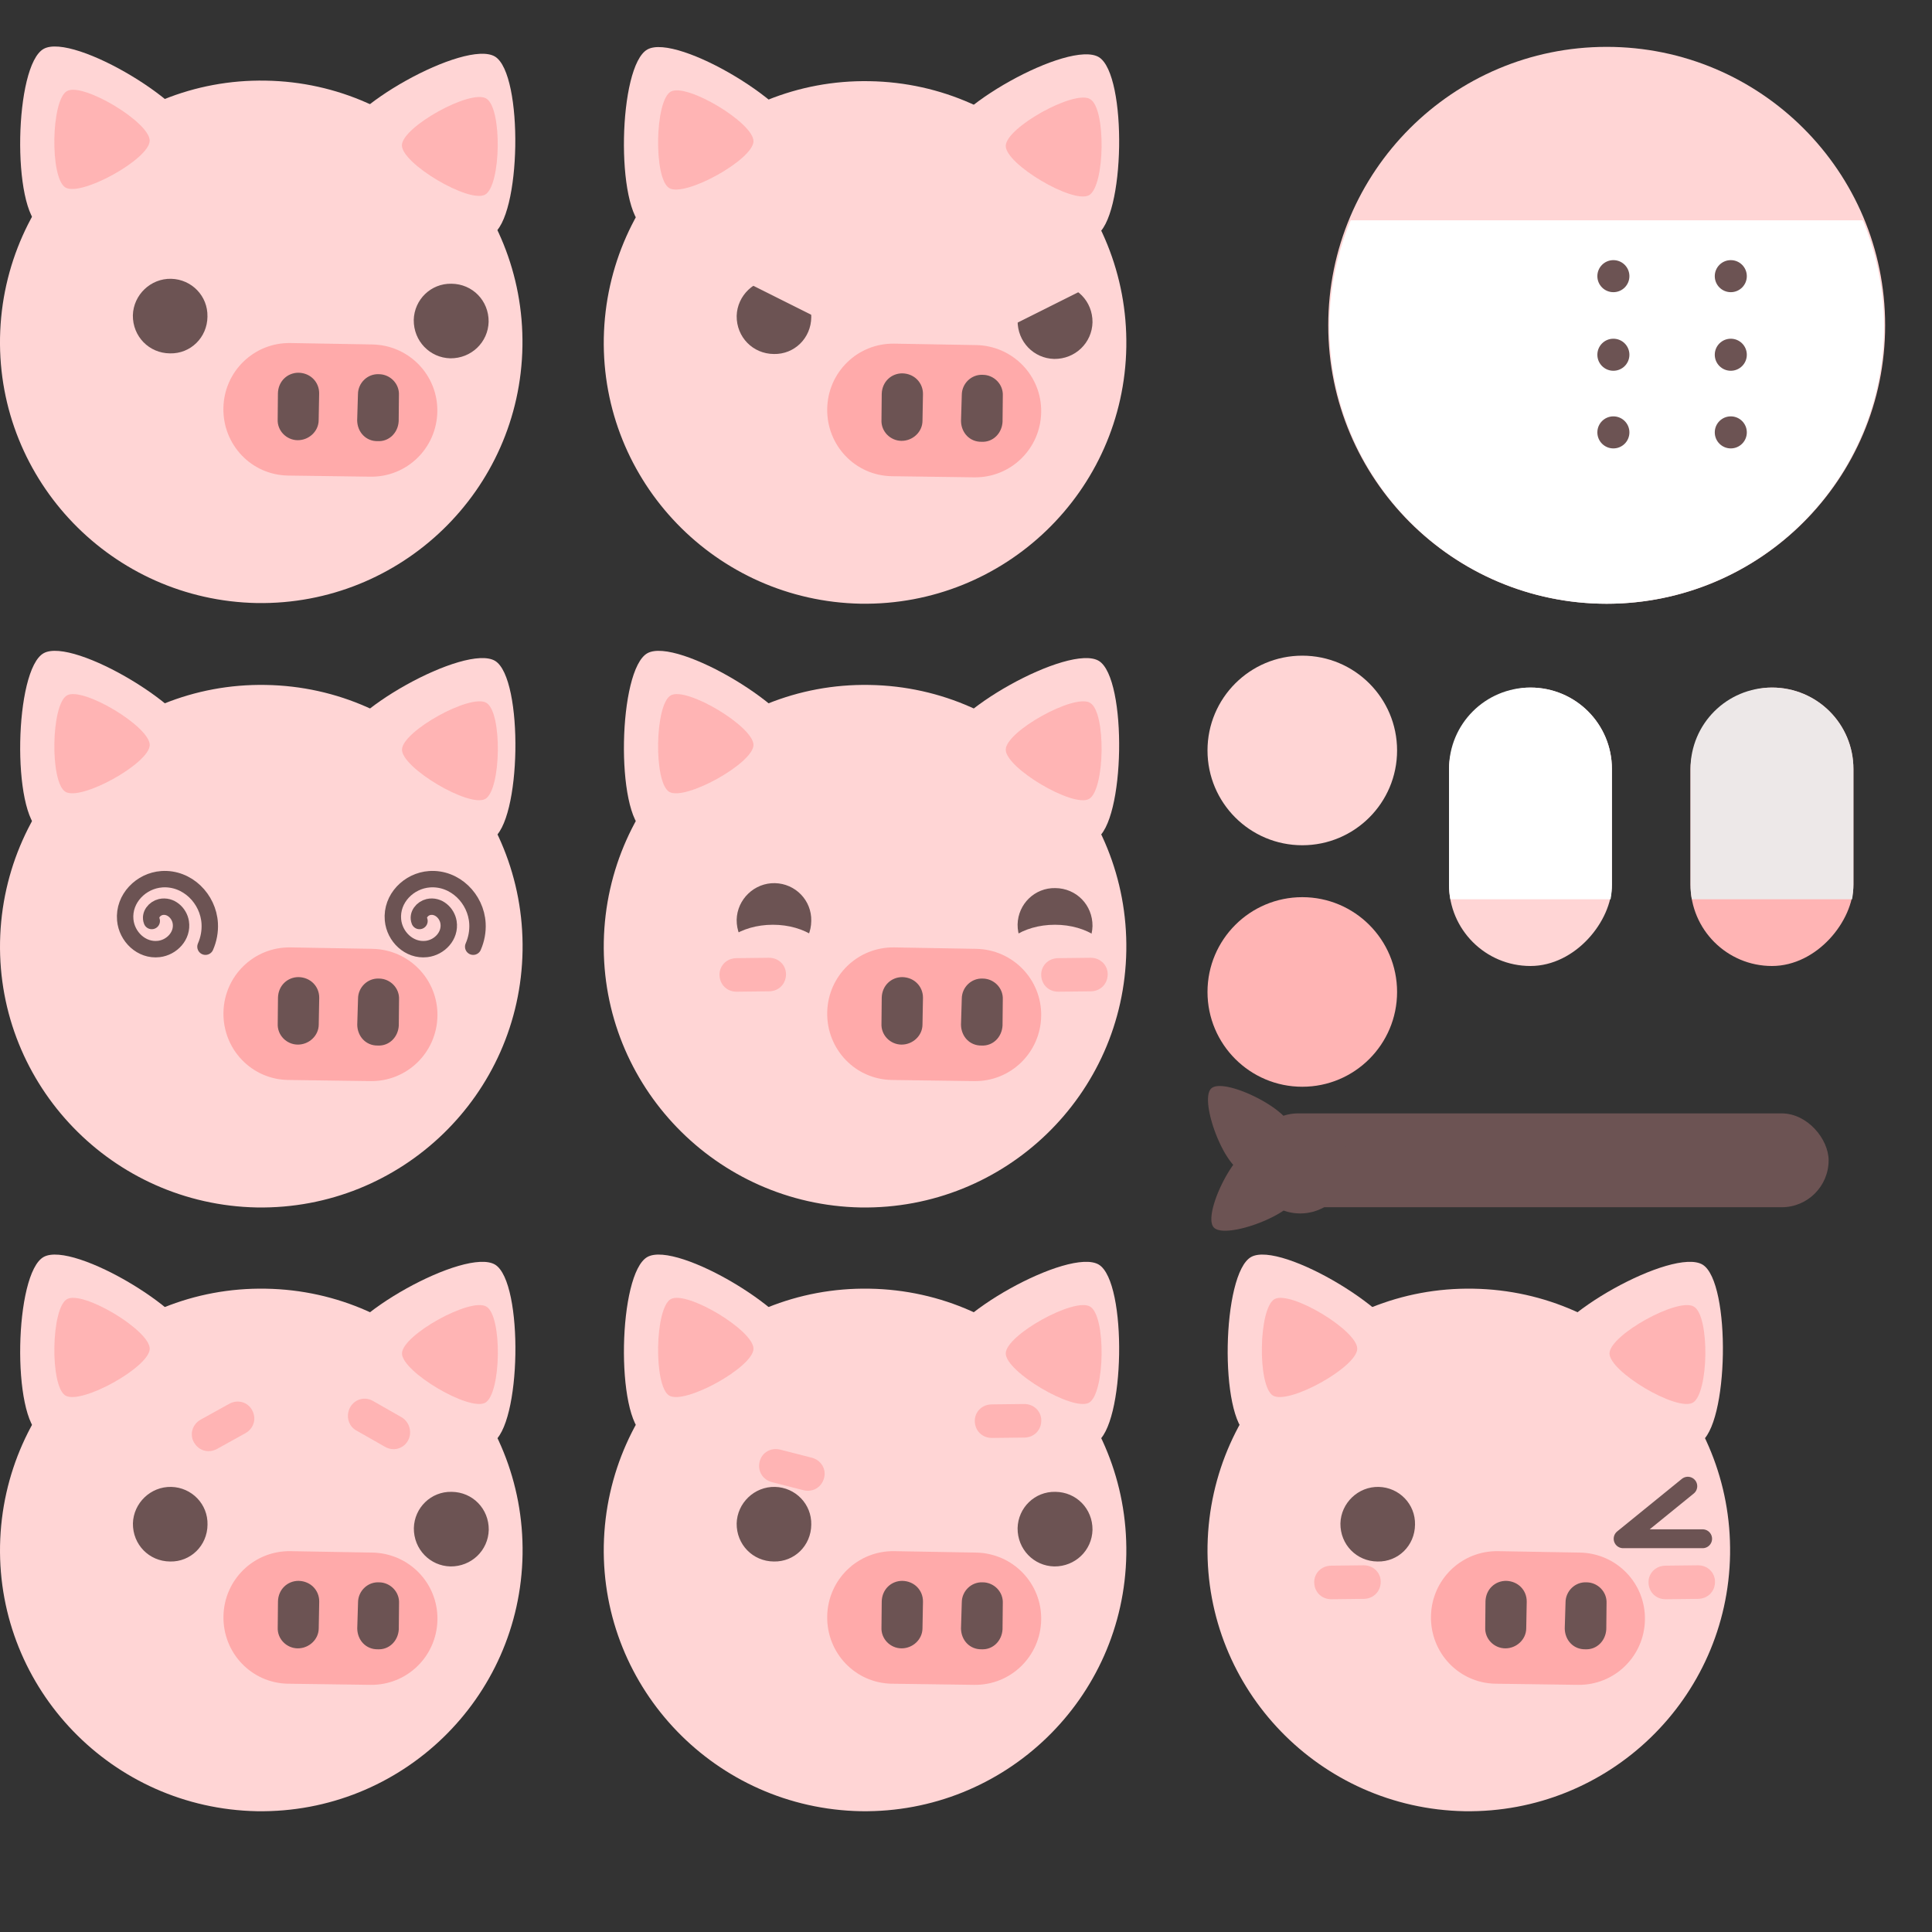 <?xml version="1.0" encoding="UTF-8" standalone="no"?>
<!-- Created with Inkscape (http://www.inkscape.org/) -->

<svg
   xmlns:dc="http://purl.org/dc/elements/1.1/"
   xmlns:cc="http://creativecommons.org/ns#"
   xmlns:rdf="http://www.w3.org/1999/02/22-rdf-syntax-ns#"
   xmlns:svg="http://www.w3.org/2000/svg"
   xmlns="http://www.w3.org/2000/svg"
   xmlns:sodipodi="http://sodipodi.sourceforge.net/DTD/sodipodi-0.dtd"
   xmlns:inkscape="http://www.inkscape.org/namespaces/inkscape"
   width="1024"
   height="1024"
   viewBox="0 0 270.933 270.933"
   version="1.1"
   id="svg8"
   inkscape:version="0.92.4 5da689c313, 2019-01-14"
   sodipodi:docname="buccerino-new.svg"
   inkscape:export-filename="/home/henrique/Documents/01-projects/05-kitchen-tales/repo/source/02-combat-prototype/actors/player/pig.png"
   inkscape:export-xdpi="24"
   inkscape:export-ydpi="24">
  <rect x="0" y="0" width="270.933" height="270.933" fill="#333333" stroke="none"/>
  <defs
     id="defs2" />
  <sodipodi:namedview
     id="base"
     pagecolor="#282828"
     bordercolor="#373737"
     borderopacity="1"
     inkscape:pageopacity="0"
     inkscape:pageshadow="2"
     inkscape:zoom="1.4"
     inkscape:cx="769.96318"
     inkscape:cy="389.83695"
     inkscape:document-units="px"
     inkscape:current-layer="layer1"
     showgrid="true"
     units="px"
     inkscape:window-width="1920"
     inkscape:window-height="1026"
     inkscape:window-x="0"
     inkscape:window-y="26"
     inkscape:window-maximized="1"
     objecttolerance="10"
     gridtolerance="10"
     inkscape:pagecheckerboard="false"
     showguides="true"
     inkscape:guide-bbox="true"
     inkscape:snap-page="false"
     inkscape:snap-bbox="true"
     inkscape:bbox-paths="true"
     inkscape:object-paths="true"
     inkscape:snap-midpoints="false"
     inkscape:snap-nodes="false"
     inkscape:object-nodes="false"
     inkscape:snap-object-midpoints="true"
     inkscape:bbox-nodes="true"
     inkscape:snap-others="false"
     inkscape:snap-global="true"
     inkscape:snap-center="true"
     inkscape:snap-grids="true"
     inkscape:snap-to-guides="true">
    <inkscape:grid
       type="xygrid"
       id="grid1035"
       empspacing="16"
       spacingy="1.058"
       spacingx="1.058"
       dotted="false" />
  </sodipodi:namedview>
  <g
     inkscape:label="Layer 1"
     inkscape:groupmode="layer"
     id="layer1"
     transform="translate(0,-26.067)">
    <g
       id="g1365"
       transform="translate(210.35,-212.44)">
      <rect
         ry="11.423"
         y="334.926"
         x="-49.564"
         height="39.047"
         width="22.847"
         id="rect1359"
         style="opacity:1;fill:#ffb4b4;fill-opacity:1;fill-rule:evenodd;stroke:none;stroke-width:1.329;stroke-linecap:round;stroke-linejoin:round;stroke-miterlimit:4;stroke-dasharray:none;stroke-dashoffset:0;stroke-opacity:1"
         transform="scale(-1,1)" />
      <path
         style="opacity:1;fill:#ede8e8;fill-opacity:1;stroke:none;stroke-width:5.185;stroke-linecap:round;stroke-linejoin:round;stroke-miterlimit:4;stroke-dasharray:none;stroke-dashoffset:0;stroke-opacity:1;paint-order:normal"
         d="m 38.14,334.926 c -6.329,0 -11.424,5.094 -11.424,11.423 v 16.201 c 0,0.707 0.067,1.398 0.189,2.069 h 22.469 c 0.122,-0.671 0.189,-1.362 0.189,-2.069 v -16.201 c 0,-6.329 -5.095,-11.423 -11.424,-11.423 z"
         id="path1361"
         inkscape:connector-curvature="0" />
    </g>
    <g
       id="g1357"
       transform="translate(201.084,-163.059)">
      <rect
         transform="scale(-1,1)"
         ry="11.423"
         y="285.545"
         x="-24.963"
         height="39.047"
         width="22.847"
         id="rect1351"
         style="opacity:1;fill:#ffd5d5;fill-opacity:1;fill-rule:evenodd;stroke:none;stroke-width:1.329;stroke-linecap:round;stroke-linejoin:round;stroke-miterlimit:4;stroke-dasharray:none;stroke-dashoffset:0;stroke-opacity:1" />
      <path
         style="opacity:1;fill:#ffffff;fill-opacity:1;fill-rule:evenodd;stroke:none;stroke-width:1.329;stroke-linecap:round;stroke-linejoin:round;stroke-miterlimit:4;stroke-dasharray:none;stroke-dashoffset:0;stroke-opacity:1"
         d="m 13.54,285.545 c -6.329,0 -11.424,5.094 -11.424,11.423 v 16.201 c 0,0.707 0.067,1.398 0.189,2.069 H 24.774 c 0.122,-0.671 0.189,-1.362 0.189,-2.069 v -16.201 c 0,-6.329 -5.094,-11.423 -11.423,-11.423 z"
         id="path1353"
         inkscape:connector-curvature="0" />
    </g>
    <rect
       ry="11.423"
       y="257.953"
       x="42.912"
       height="39.047"
       width="22.847"
       id="rect5278"
       style="opacity:1;fill:#ffb4b4;fill-opacity:1;fill-rule:evenodd;stroke:none;stroke-width:1.329;stroke-linecap:round;stroke-linejoin:round;stroke-miterlimit:4;stroke-dasharray:none;stroke-dashoffset:0;stroke-opacity:1"
       transform="scale(-1,1)" />
    <path
       style="opacity:1;fill:#ede8e8;fill-opacity:1;stroke:none;stroke-width:19.596;stroke-linecap:round;stroke-linejoin:round;stroke-miterlimit:4;stroke-dasharray:none;stroke-dashoffset:0;stroke-opacity:1;paint-order:normal"
       d="m -205.361,876.42 c -23.919,0 -43.176,19.255 -43.176,43.174 v 61.23 c 0,2.673 0.254,5.284 0.715,7.82 h 84.922 c 0.461,-2.536 0.715,-5.147 0.715,-7.82 v -61.23 c 0,-23.919 -19.257,-43.174 -43.176,-43.174 z"
       id="rect1337"
       inkscape:connector-curvature="0"
       transform="matrix(0.265,0,0,0.265,0,26.067)" />
    <circle
       r="13.293"
       cy="249.503"
       cx="30.226"
       id="circle5280"
       style="opacity:1;fill:#ffb4b4;fill-opacity:1;fill-rule:evenodd;stroke:none;stroke-width:1.329;stroke-linecap:round;stroke-linejoin:round;stroke-miterlimit:4;stroke-dasharray:none;stroke-dashoffset:0;stroke-opacity:1"
       transform="scale(-1,1)" />
    <circle
       r="39.047"
       cy="241.918"
       cx="68.666"
       id="circle5282"
       style="opacity:1;fill:#ffd5d5;fill-opacity:1;fill-rule:evenodd;stroke:none;stroke-width:1.329;stroke-linecap:round;stroke-linejoin:round;stroke-miterlimit:4;stroke-dasharray:none;stroke-dashoffset:0;stroke-opacity:1"
       transform="scale(-1,1)" />
    <rect
       style="opacity:1;fill:#ffd5d5;fill-opacity:1;fill-rule:evenodd;stroke:none;stroke-width:1.329;stroke-linecap:round;stroke-linejoin:round;stroke-miterlimit:4;stroke-dasharray:none;stroke-dashoffset:0;stroke-opacity:1"
       id="rect5301"
       width="22.847"
       height="39.047"
       x="74.067"
       y="257.953"
       ry="11.423"
       transform="scale(-1,1)" />
    <g
       id="g1330"
       transform="translate(0,0.802)">
      <circle
         transform="scale(-1,1)"
         style="opacity:1;fill:#ffd5d5;fill-opacity:1;fill-rule:evenodd;stroke:none;stroke-width:1.329;stroke-linecap:round;stroke-linejoin:round;stroke-miterlimit:4;stroke-dasharray:none;stroke-dashoffset:0;stroke-opacity:1"
         id="circle5284"
         cx="69.082"
         cy="193.419"
         r="35.499" />
      <path
         sodipodi:type="star"
         style="opacity:1;fill:#ffd5d5;fill-opacity:1;fill-rule:evenodd;stroke:none;stroke-width:1.221;stroke-linecap:round;stroke-linejoin:round;stroke-miterlimit:4;stroke-dasharray:none;stroke-dashoffset:0;stroke-opacity:1"
         id="path5286"
         sodipodi:sides="3"
         sodipodi:cx="314.85413"
         sodipodi:cy="48.669624"
         sodipodi:r1="12.851191"
         sodipodi:r2="6.4255948"
         sodipodi:arg1="0.52359878"
         sodipodi:arg2="1.5707963"
         inkscape:flatsided="true"
         inkscape:rounded="0.19"
         inkscape:randomized="0"
         d="m 325.984,55.095 c -2.115,3.663 -20.144,3.663 -22.259,0 -2.115,-3.663 6.9,-19.277 11.129,-19.277 4.229,0 13.244,15.614 11.129,19.277 z"
         inkscape:transform-center-x="1.845324"
         inkscape:transform-center-y="-0.27686027"
         transform="matrix(-0.943,-0.544,-0.544,0.943,278.431,291.513)" />
      <path
         transform="matrix(0.943,-0.544,0.544,0.943,-415.772,291.513)"
         inkscape:transform-center-y="-0.27686027"
         inkscape:transform-center-x="-1.8453274"
         d="m 325.984,55.095 c -2.115,3.663 -20.144,3.663 -22.259,0 -2.115,-3.663 6.9,-19.277 11.129,-19.277 4.229,0 13.244,15.614 11.129,19.277 z"
         inkscape:randomized="0"
         inkscape:rounded="0.19"
         inkscape:flatsided="true"
         sodipodi:arg2="1.5707963"
         sodipodi:arg1="0.52359878"
         sodipodi:r2="6.4255948"
         sodipodi:r1="12.851191"
         sodipodi:cy="48.669624"
         sodipodi:cx="314.85413"
         sodipodi:sides="3"
         id="path5288"
         style="opacity:1;fill:#ffd5d5;fill-opacity:1;fill-rule:evenodd;stroke:none;stroke-width:1.221;stroke-linecap:round;stroke-linejoin:round;stroke-miterlimit:4;stroke-dasharray:none;stroke-dashoffset:0;stroke-opacity:1"
         sodipodi:type="star" />
      <rect
         transform="scale(-1,1)"
         style="opacity:1;fill:#ffaaaa;fill-opacity:1;fill-rule:evenodd;stroke:none;stroke-width:1.176;stroke-linecap:round;stroke-linejoin:round;stroke-miterlimit:4;stroke-dasharray:none;stroke-dashoffset:0;stroke-opacity:1"
         id="rect5290"
         width="29.1"
         height="17.985"
         x="45.001"
         y="193.56"
         ry="8.993" />
      <circle
         transform="scale(-1,1)"
         r="5.068"
         cy="190.162"
         cx="43.334"
         style="opacity:1;fill:#6c5353;fill-opacity:1;fill-rule:evenodd;stroke:none;stroke-width:1.329;stroke-linecap:round;stroke-linejoin:round;stroke-miterlimit:4;stroke-dasharray:none;stroke-dashoffset:0;stroke-opacity:1"
         id="circle5292" />
      <rect
         transform="scale(-1,1)"
         style="opacity:1;fill:#6c5353;fill-opacity:1;fill-rule:evenodd;stroke:none;stroke-width:1.176;stroke-linecap:round;stroke-linejoin:round;stroke-miterlimit:4;stroke-dasharray:none;stroke-dashoffset:0;stroke-opacity:1"
         id="rect5296"
         width="5.601"
         height="9.165"
         x="50.243"
         y="197.563"
         ry="2.8" />
      <rect
         transform="scale(-1,1)"
         ry="2.8"
         y="197.563"
         x="61.094"
         height="9.165"
         width="5.601"
         id="rect5298"
         style="opacity:1;fill:#6c5353;fill-opacity:1;fill-rule:evenodd;stroke:none;stroke-width:1.176;stroke-linecap:round;stroke-linejoin:round;stroke-miterlimit:4;stroke-dasharray:none;stroke-dashoffset:0;stroke-opacity:1" />
      <path
         sodipodi:type="star"
         style="opacity:1;fill:#ffb4b4;fill-opacity:1;fill-rule:evenodd;stroke:none;stroke-width:2.257;stroke-linecap:round;stroke-linejoin:round;stroke-miterlimit:4;stroke-dasharray:none;stroke-dashoffset:0;stroke-opacity:1"
         id="path5305"
         sodipodi:sides="3"
         sodipodi:cx="314.85413"
         sodipodi:cy="48.669624"
         sodipodi:r1="12.851191"
         sodipodi:r2="6.4255948"
         sodipodi:arg1="0.52359878"
         sodipodi:arg2="1.5707963"
         inkscape:flatsided="true"
         inkscape:rounded="0.19"
         inkscape:randomized="0"
         d="m 325.984,55.095 c -2.115,3.663 -20.144,3.663 -22.259,0 -2.115,-3.663 6.9,-19.277 11.129,-19.277 4.229,0 13.244,15.614 11.129,19.277 z"
         inkscape:transform-center-x="-0.99796933"
         inkscape:transform-center-y="-0.14971024"
         transform="matrix(0.51,-0.294,0.294,0.51,-267.175,234.122)" />
      <path
         transform="matrix(-0.51,-0.294,-0.294,0.51,132.092,234.122)"
         inkscape:transform-center-y="-0.14971024"
         inkscape:transform-center-x="0.99797285"
         d="m 325.984,55.095 c -2.115,3.663 -20.144,3.663 -22.259,0 -2.115,-3.663 6.9,-19.277 11.129,-19.277 4.229,0 13.244,15.614 11.129,19.277 z"
         inkscape:randomized="0"
         inkscape:rounded="0.19"
         inkscape:flatsided="true"
         sodipodi:arg2="1.5707963"
         sodipodi:arg1="0.52359878"
         sodipodi:r2="6.4255948"
         sodipodi:r1="12.851191"
         sodipodi:cy="48.669624"
         sodipodi:cx="314.85413"
         sodipodi:sides="3"
         id="path5307"
         style="opacity:1;fill:#ffb4b4;fill-opacity:1;fill-rule:evenodd;stroke:none;stroke-width:2.257;stroke-linecap:round;stroke-linejoin:round;stroke-miterlimit:4;stroke-dasharray:none;stroke-dashoffset:0;stroke-opacity:1"
         sodipodi:type="star" />
      <circle
         r="5.068"
         cy="190.162"
         cx="-81.486"
         id="path5583"
         style="opacity:1;fill:#6c5353;fill-opacity:1;fill-rule:evenodd;stroke:none;stroke-width:1.329;stroke-linecap:round;stroke-linejoin:round;stroke-miterlimit:4;stroke-dasharray:none;stroke-dashoffset:0;stroke-opacity:1" />
    </g>
    <circle
       transform="scale(-1,1)"
       style="opacity:1;fill:#ffb4b4;fill-opacity:1;fill-rule:evenodd;stroke:none;stroke-width:1.329;stroke-linecap:round;stroke-linejoin:round;stroke-miterlimit:4;stroke-dasharray:none;stroke-dashoffset:0;stroke-opacity:1"
       id="circle1148"
       cx="-182.626"
       cy="165.174"
       r="13.293" />
    <circle
       transform="scale(-1,1)"
       style="opacity:1;fill:#ffd5d5;fill-opacity:1;fill-rule:evenodd;stroke:none;stroke-width:1.329;stroke-linecap:round;stroke-linejoin:round;stroke-miterlimit:4;stroke-dasharray:none;stroke-dashoffset:0;stroke-opacity:1"
       id="circle1150"
       cx="-225.314"
       cy="71.686"
       r="39.047" />
    <circle
       transform="scale(-1,1)"
       r="13.293"
       cy="131.307"
       cx="-182.626"
       id="circle1168"
       style="opacity:1;fill:#ffd5d5;fill-opacity:1;fill-rule:evenodd;stroke:none;stroke-width:1.329;stroke-linecap:round;stroke-linejoin:round;stroke-miterlimit:4;stroke-dasharray:none;stroke-dashoffset:0;stroke-opacity:1" />
    <g
       transform="matrix(2.315,0,0,2.315,-5.131,-341.359)"
       id="g1052">
      <path
         inkscape:connector-curvature="0"
         style="fill:#ffd5d5;fill-opacity:1;fill-rule:evenodd;stroke:none;stroke-width:0.462"
         d="m 2.218,179.157 c -0.157,8.706 6.801,15.918 15.557,16.089 8.739,0.139 15.95,-6.819 16.089,-15.557 0.139,-8.739 -6.819,-15.95 -15.557,-16.089 -8.706,-0.157 -15.918,6.801 -16.089,15.557 z"
         id="path1032" />
      <path
         inkscape:connector-curvature="0"
         style="fill:#ffd5d5;fill-opacity:1;fill-rule:evenodd;stroke:none;stroke-width:0.462"
         d="m 22.737,167.396 c -0.044,2.053 7.475,6.544 9.284,5.54 1.777,-0.986 1.916,-9.725 0.183,-10.792 -1.783,-1.081 -9.423,3.198 -9.467,5.251 z"
         id="path1034" />
      <path
         inkscape:connector-curvature="0"
         style="fill:#ffd5d5;fill-opacity:1;fill-rule:evenodd;stroke:none;stroke-width:0.462"
         d="m 14.113,167.235 c -0.012,2.035 -7.67,6.282 -9.435,5.233 -1.765,-1.049 -1.594,-9.806 0.183,-10.792 1.809,-1.004 9.296,3.506 9.252,5.558 z"
         id="path1036" />
      <path
         inkscape:connector-curvature="0"
         style="fill:#6c5353;fill-opacity:1;fill-rule:evenodd;stroke:none;stroke-width:0.462"
         d="m 27.28,178.101 c -0.012,1.274 0.975,2.29 2.216,2.32 1.274,0.011 2.29,-0.975 2.32,-2.216 0.012,-1.274 -0.975,-2.29 -2.249,-2.302 -1.242,-0.029 -2.258,0.957 -2.288,2.198 z"
         id="path1038" />
      <path
         inkscape:connector-curvature="0"
         style="fill:#ffaaaa;fill-opacity:1;fill-rule:evenodd;stroke:none;stroke-width:0.462"
         d="m 24.763,179.581 -4.949,-0.086 c -2.218,-0.037 -4.028,1.727 -4.065,3.945 -0.037,2.218 1.695,4.046 3.913,4.083 l 4.981,0.068 c 2.218,0.037 4.028,-1.727 4.065,-3.945 0.037,-2.218 -1.727,-4.028 -3.945,-4.065 z"
         id="path1040" />
      <path
         inkscape:connector-curvature="0"
         style="fill:#6c5353;fill-opacity:1;fill-rule:evenodd;stroke:none;stroke-width:0.462"
         d="m 25.171,181.383 c -0.696,-0.036 -1.267,0.534 -1.271,1.212 l -0.048,1.59 c 0.014,0.711 0.534,1.267 1.244,1.253 0.696,0.036 1.235,-0.516 1.271,-1.212 l 0.015,-1.572 c 0.036,-0.696 -0.534,-1.267 -1.212,-1.271 z"
         id="path1042" />
      <path
         inkscape:connector-curvature="0"
         style="fill:#6c5353;fill-opacity:1;fill-rule:evenodd;stroke:none;stroke-width:0.462"
         d="m 20.305,181.294 c -0.678,-0.004 -1.235,0.516 -1.253,1.244 l -0.015,1.572 c -0.036,0.696 0.534,1.267 1.212,1.271 0.678,0.004 1.267,-0.534 1.271,-1.212 l 0.03,-1.622 c 0.004,-0.678 -0.516,-1.235 -1.244,-1.253 z"
         id="path1044" />
      <path
         inkscape:connector-curvature="0"
         style="fill:#ffb4b4;fill-opacity:1;fill-rule:evenodd;stroke:none;stroke-width:0.462"
         d="m 11.285,167.241 c -0.019,1.109 -4.155,3.403 -5.105,2.832 -0.951,-0.571 -0.872,-5.305 0.097,-5.843 0.969,-0.538 5.027,1.902 5.008,3.011 z"
         id="path1046" />
      <path
         inkscape:connector-curvature="0"
         style="fill:#ffb4b4;fill-opacity:1;fill-rule:evenodd;stroke:none;stroke-width:0.462"
         d="m 26.562,167.513 c -0.019,1.109 4.071,3.531 5.04,2.993 0.969,-0.538 1.048,-5.271 0.065,-5.825 -0.951,-0.571 -5.087,1.723 -5.105,2.832 z"
         id="path1048" />
      <path
         inkscape:connector-curvature="0"
         style="fill:#6c5353;fill-opacity:1;fill-rule:evenodd;stroke:none;stroke-width:0.462"
         d="m 14.784,177.891 c -0.012,1.274 -1.028,2.26 -2.27,2.231 -1.274,-0.011 -2.26,-1.028 -2.249,-2.302 0.03,-1.242 1.078,-2.246 2.32,-2.216 1.242,0.03 2.228,1.046 2.198,2.288 z"
         id="path1050" />
    </g>
    <g
       transform="translate(-50.8,220.133)"
       id="g1078">
      <path
         id="path1054"
         d="m 135.473,-146.658 c -0.363,20.16 15.747,36.857 36.023,37.253 20.234,0.321 36.932,-15.788 37.253,-36.023 0.321,-20.234 -15.788,-36.932 -36.023,-37.253 -20.16,-0.363 -36.857,15.747 -37.253,36.023 z"
         style="fill:#ffd5d5;fill-opacity:1;fill-rule:evenodd;stroke:none;stroke-width:1.069"
         inkscape:connector-curvature="0" />
      <path
         id="path1056"
         d="m 182.983,-173.89 c -0.103,4.753 17.308,15.153 21.497,12.829 4.115,-2.282 4.436,-22.517 0.424,-24.988 -4.128,-2.504 -21.819,7.406 -21.922,12.159 z"
         style="fill:#ffd5d5;fill-opacity:1;fill-rule:evenodd;stroke:none;stroke-width:1.069"
         inkscape:connector-curvature="0" />
      <path
         id="path1058"
         d="m 163.014,-174.261 c -0.028,4.712 -17.76,14.547 -21.847,12.118 -4.087,-2.429 -3.691,-22.705 0.424,-24.988 4.19,-2.324 21.525,8.117 21.423,12.87 z"
         style="fill:#ffd5d5;fill-opacity:1;fill-rule:evenodd;stroke:none;stroke-width:1.069"
         inkscape:connector-curvature="0" />
      <path
         id="path1060"
         d="m 187.675,-145.675 -11.459,-0.199 c -5.135,-0.087 -9.326,3.999 -9.413,9.134 -0.087,5.135 3.924,9.368 9.06,9.455 l 11.534,0.157 c 5.136,0.087 9.327,-3.999 9.413,-9.134 0.087,-5.135 -3.999,-9.327 -9.134,-9.413 z"
         style="fill:#ffaaaa;fill-opacity:1;fill-rule:evenodd;stroke:none;stroke-width:1.069"
         inkscape:connector-curvature="0" />
      <path
         id="path1062"
         d="m 193.503,-149.103 c -0.027,2.95 2.257,5.303 5.132,5.372 2.95,0.027 5.303,-2.257 5.372,-5.132 0.027,-2.95 -2.257,-5.303 -5.207,-5.33 -2.875,-0.068 -5.228,2.215 -5.297,5.09 z"
         style="fill:#6c5353;fill-opacity:1;fill-rule:evenodd;stroke:none;stroke-width:1.069"
         inkscape:connector-curvature="0" />
      <path
         id="path1064"
         d="m 188.62,-141.503 c -1.612,-0.084 -2.934,1.236 -2.944,2.807 l -0.11,3.681 c 0.032,1.645 1.236,2.934 2.882,2.902 1.612,0.084 2.86,-1.195 2.944,-2.807 l 0.036,-3.64 c 0.084,-1.612 -1.236,-2.934 -2.807,-2.944 z"
         style="fill:#6c5353;fill-opacity:1;fill-rule:evenodd;stroke:none;stroke-width:1.069"
         inkscape:connector-curvature="0" />
      <path
         id="path1066"
         d="m 177.351,-141.71 c -1.571,-0.009 -2.86,1.195 -2.902,2.882 l -0.036,3.64 c -0.084,1.612 1.236,2.934 2.807,2.944 1.571,0.009 2.934,-1.236 2.944,-2.807 l 0.069,-3.756 c 0.009,-1.571 -1.195,-2.859 -2.882,-2.902 z"
         style="fill:#6c5353;fill-opacity:1;fill-rule:evenodd;stroke:none;stroke-width:1.069"
         inkscape:connector-curvature="0" />
      <path
         id="path1068"
         d="m 156.466,-174.249 c -0.043,2.568 -9.62,7.88 -11.821,6.557 -2.201,-1.323 -2.019,-12.284 0.225,-13.528 2.245,-1.245 11.639,4.404 11.596,6.972 z"
         style="fill:#ffb4b4;fill-opacity:1;fill-rule:evenodd;stroke:none;stroke-width:1.069"
         inkscape:connector-curvature="0" />
      <path
         id="path1070"
         d="m 191.841,-173.618 c -0.043,2.568 9.426,8.175 11.671,6.93 2.245,-1.245 2.427,-12.206 0.151,-13.487 -2.201,-1.323 -11.778,3.989 -11.821,6.557 z"
         style="fill:#ffb4b4;fill-opacity:1;fill-rule:evenodd;stroke:none;stroke-width:1.069"
         inkscape:connector-curvature="0" />
      <path
         id="path1072"
         d="m 164.568,-149.588 c -0.027,2.95 -2.38,5.234 -5.255,5.165 -2.95,-0.027 -5.234,-2.38 -5.207,-5.33 0.069,-2.875 2.497,-5.2 5.372,-5.132 2.875,0.069 5.159,2.422 5.09,5.297 z"
         style="fill:#6c5353;fill-opacity:1;fill-rule:evenodd;stroke:none;stroke-width:1.069"
         inkscape:connector-curvature="0" />
      <rect
         style="opacity:1;fill:#ffd5d5;fill-opacity:1;fill-rule:evenodd;stroke:none;stroke-width:18.13;stroke-linecap:round;stroke-linejoin:round;stroke-miterlimit:4;stroke-dasharray:none;stroke-dashoffset:68.786;stroke-opacity:1;paint-order:stroke fill markers"
         id="rect1074"
         width="24.266"
         height="9.157"
         x="60.412"
         y="-216.87"
         transform="rotate(26.581)" />
      <path
         inkscape:connector-curvature="0"
         style="opacity:1;fill:#ffd5d5;fill-opacity:1;fill-rule:evenodd;stroke:none;stroke-width:18.13;stroke-linecap:round;stroke-linejoin:round;stroke-miterlimit:4;stroke-dasharray:none;stroke-dashoffset:68.786;stroke-opacity:1;paint-order:stroke fill markers"
         d="m 202.449,-163.544 -14.959,7.485 4.097,8.19 10.862,-5.435 z"
         id="path1076" />
    </g>
    <g
       transform="translate(-1.145976e-7,169.333)"
       id="g1100">
      <path
         id="path1080"
         d="M 0.006,-11.191 C -0.357,8.968 15.753,25.666 36.029,26.062 56.263,26.383 72.961,10.273 73.282,-9.961 73.604,-30.196 57.494,-46.893 37.259,-47.214 17.1,-47.577 0.402,-31.467 0.006,-11.191 Z"
         style="fill:#ffd5d5;fill-opacity:1;fill-rule:evenodd;stroke:none;stroke-width:1.069"
         inkscape:connector-curvature="0" />
      <path
         id="path1082"
         d="m 47.516,-38.424 c -0.103,4.753 17.308,15.153 21.497,12.829 4.115,-2.282 4.436,-22.517 0.424,-24.988 -4.128,-2.504 -21.819,7.406 -21.922,12.159 z"
         style="fill:#ffd5d5;fill-opacity:1;fill-rule:evenodd;stroke:none;stroke-width:1.069"
         inkscape:connector-curvature="0" />
      <path
         id="path1084"
         d="m 27.547,-38.795 c -0.028,4.712 -17.76,14.547 -21.847,12.118 -4.087,-2.429 -3.691,-22.705 0.424,-24.988 4.19,-2.324 21.525,8.117 21.423,12.87 z"
         style="fill:#ffd5d5;fill-opacity:1;fill-rule:evenodd;stroke:none;stroke-width:1.069"
         inkscape:connector-curvature="0" />
      <path
         transform="matrix(-0.757,0.78,-0.78,-0.757,256.81,77.46)"
         d="m 66.401,189.384 c -0.362,0.797 -1.426,0.856 -2.089,0.43 -1.097,-0.705 -1.137,-2.255 -0.404,-3.234 1.059,-1.415 3.145,-1.431 4.452,-0.364 1.747,1.426 1.736,4.081 0.316,5.727 -1.805,2.092 -5.054,2.051 -7.05,0.26 -2.446,-2.196 -2.375,-6.06 -0.2,-8.414 0.695,-0.752 1.569,-1.331 2.528,-1.688"
         sodipodi:t0="0.213"
         sodipodi:argument="-8.1157808"
         sodipodi:radius="6.7148695"
         sodipodi:revolution="2"
         sodipodi:expansion="1.1900001"
         sodipodi:cy="188.58737"
         sodipodi:cx="65.692284"
         id="path1086"
         style="fill:none;fill-rule:evenodd;stroke:#6c5353;stroke-width:2.117;stroke-linecap:round;stroke-miterlimit:4;stroke-dasharray:none;stroke-opacity:1"
         sodipodi:type="spiral" />
      <path
         id="path1088"
         d="m 52.208,-10.208 -11.459,-0.199 c -5.135,-0.087 -9.326,3.999 -9.413,9.134 -0.087,5.135 3.924,9.368 9.06,9.455 l 11.534,0.157 c 5.136,0.087 9.327,-3.999 9.413,-9.134 0.087,-5.135 -3.999,-9.327 -9.134,-9.413 z"
         style="fill:#ffaaaa;fill-opacity:1;fill-rule:evenodd;stroke:none;stroke-width:1.069"
         inkscape:connector-curvature="0" />
      <path
         id="path1090"
         d="m 53.153,-6.036 c -1.612,-0.084 -2.934,1.236 -2.944,2.807 l -0.111,3.681 c 0.032,1.645 1.236,2.934 2.882,2.902 1.612,0.084 2.86,-1.195 2.944,-2.807 l 0.036,-3.64 c 0.084,-1.612 -1.236,-2.934 -2.807,-2.944 z"
         style="fill:#6c5353;fill-opacity:1;fill-rule:evenodd;stroke:none;stroke-width:1.069"
         inkscape:connector-curvature="0" />
      <path
         id="path1092"
         d="m 41.885,-6.243 c -1.571,-0.009 -2.86,1.195 -2.902,2.882 l -0.036,3.64 c -0.084,1.612 1.236,2.934 2.807,2.944 1.571,0.009 2.934,-1.236 2.944,-2.807 l 0.069,-3.756 c 0.009,-1.571 -1.195,-2.859 -2.882,-2.902 z"
         style="fill:#6c5353;fill-opacity:1;fill-rule:evenodd;stroke:none;stroke-width:1.069"
         inkscape:connector-curvature="0" />
      <path
         id="path1094"
         d="m 20.999,-38.783 c -0.043,2.568 -9.62,7.88 -11.821,6.557 -2.201,-1.323 -2.019,-12.283 0.225,-13.528 2.245,-1.245 11.639,4.404 11.596,6.972 z"
         style="fill:#ffb4b4;fill-opacity:1;fill-rule:evenodd;stroke:none;stroke-width:1.069"
         inkscape:connector-curvature="0" />
      <path
         id="path1096"
         d="m 56.374,-38.152 c -0.043,2.568 9.426,8.175 11.671,6.93 2.245,-1.245 2.427,-12.206 0.15,-13.487 -2.201,-1.323 -11.778,3.989 -11.821,6.557 z"
         style="fill:#ffb4b4;fill-opacity:1;fill-rule:evenodd;stroke:none;stroke-width:1.069"
         inkscape:connector-curvature="0" />
      <path
         sodipodi:type="spiral"
         style="fill:none;fill-rule:evenodd;stroke:#6c5353;stroke-width:2.117;stroke-linecap:round;stroke-miterlimit:4;stroke-dasharray:none;stroke-opacity:1"
         id="path1098"
         sodipodi:cx="65.692284"
         sodipodi:cy="188.58737"
         sodipodi:expansion="1.1900001"
         sodipodi:revolution="2"
         sodipodi:radius="6.7148695"
         sodipodi:argument="-8.1157808"
         sodipodi:t0="0.213"
         d="m 66.401,189.384 c -0.362,0.797 -1.426,0.856 -2.089,0.43 -1.097,-0.705 -1.137,-2.255 -0.404,-3.234 1.059,-1.415 3.145,-1.431 4.452,-0.364 1.747,1.426 1.736,4.081 0.316,5.727 -1.805,2.092 -5.054,2.051 -7.05,0.26 -2.446,-2.196 -2.375,-6.06 -0.2,-8.414 0.695,-0.752 1.569,-1.331 2.528,-1.688"
         transform="matrix(-0.757,0.78,-0.78,-0.757,219.266,77.46)" />
    </g>
    <g
       transform="translate(84.137,33.867)"
       id="g1130">
      <path
         id="path1102"
         d="M 0.535,124.275 C 0.172,144.435 16.282,161.132 36.558,161.529 56.793,161.85 73.49,145.74 73.811,125.506 74.133,105.271 58.023,88.574 37.788,88.252 17.629,87.89 0.931,103.999 0.535,124.275 Z"
         style="fill:#ffd5d5;fill-opacity:1;fill-rule:evenodd;stroke:none;stroke-width:1.069"
         inkscape:connector-curvature="0" />
      <path
         id="path1104"
         d="m 48.045,97.043 c -0.103,4.753 17.308,15.153 21.497,12.829 4.115,-2.282 4.436,-22.517 0.424,-24.988 -4.128,-2.504 -21.819,7.406 -21.922,12.159 z"
         style="fill:#ffd5d5;fill-opacity:1;fill-rule:evenodd;stroke:none;stroke-width:1.069"
         inkscape:connector-curvature="0" />
      <path
         id="path1106"
         d="M 28.077,96.672 C 28.048,101.384 10.317,111.219 6.23,108.79 2.143,106.36 2.539,86.084 6.654,83.802 c 4.19,-2.324 21.525,8.117 21.423,12.87 z"
         style="fill:#ffd5d5;fill-opacity:1;fill-rule:evenodd;stroke:none;stroke-width:1.069"
         inkscape:connector-curvature="0" />
      <path
         id="path1108"
         d="m 58.565,121.831 c -0.027,2.95 2.257,5.303 5.132,5.372 2.95,0.027 5.303,-2.257 5.372,-5.132 0.027,-2.95 -2.257,-5.303 -5.207,-5.33 -2.875,-0.068 -5.228,2.215 -5.297,5.09 z"
         style="fill:#6c5353;fill-opacity:1;fill-rule:evenodd;stroke:none;stroke-width:1.069"
         inkscape:connector-curvature="0" />
      <ellipse
         ry="5.535"
         rx="8.152"
         cy="127.417"
         cx="63.802"
         id="ellipse1110"
         style="fill:#ffd5d5;fill-opacity:1;stroke-width:0.199" />
      <path
         id="path1112"
         d="m 52.738,125.259 -11.459,-0.199 c -5.135,-0.087 -9.326,3.999 -9.413,9.134 -0.087,5.135 3.924,9.368 9.06,9.455 l 11.534,0.157 c 5.136,0.087 9.327,-3.999 9.413,-9.134 0.087,-5.135 -3.999,-9.327 -9.134,-9.413 z"
         style="fill:#ffaaaa;fill-opacity:1;fill-rule:evenodd;stroke:none;stroke-width:1.069"
         inkscape:connector-curvature="0" />
      <path
         id="path1114"
         d="m 53.682,129.431 c -1.612,-0.084 -2.934,1.236 -2.944,2.807 l -0.111,3.681 c 0.032,1.645 1.236,2.934 2.882,2.902 1.612,0.084 2.86,-1.195 2.944,-2.807 l 0.036,-3.64 c 0.084,-1.612 -1.236,-2.934 -2.807,-2.944 z"
         style="fill:#6c5353;fill-opacity:1;fill-rule:evenodd;stroke:none;stroke-width:1.069"
         inkscape:connector-curvature="0" />
      <path
         id="path1116"
         d="m 42.414,129.224 c -1.571,-0.009 -2.86,1.195 -2.902,2.882 l -0.036,3.64 c -0.084,1.612 1.236,2.934 2.807,2.944 1.571,0.009 2.934,-1.236 2.944,-2.807 l 0.069,-3.756 c 0.009,-1.571 -1.195,-2.859 -2.882,-2.902 z"
         style="fill:#6c5353;fill-opacity:1;fill-rule:evenodd;stroke:none;stroke-width:1.069"
         inkscape:connector-curvature="0" />
      <path
         id="path1118"
         d="m 21.528,96.684 c -0.043,2.568 -9.62,7.88 -11.821,6.557 C 7.506,101.918 7.688,90.957 9.932,89.712 c 2.245,-1.245 11.639,4.404 11.596,6.972 z"
         style="fill:#ffb4b4;fill-opacity:1;fill-rule:evenodd;stroke:none;stroke-width:1.069"
         inkscape:connector-curvature="0" />
      <path
         id="path1120"
         d="m 56.903,97.315 c -0.043,2.568 9.426,8.175 11.671,6.93 2.245,-1.245 2.427,-12.206 0.15,-13.487 -2.201,-1.323 -11.778,3.989 -11.821,6.557 z"
         style="fill:#ffb4b4;fill-opacity:1;fill-rule:evenodd;stroke:none;stroke-width:1.069"
         inkscape:connector-curvature="0" />
      <path
         id="path1122"
         d="m 29.63,121.345 c -0.027,2.95 -2.38,5.234 -5.255,5.165 -2.95,-0.027 -5.234,-2.38 -5.207,-5.33 0.068,-2.875 2.497,-5.2 5.372,-5.132 2.875,0.069 5.159,2.422 5.09,5.297 z"
         style="fill:#6c5353;fill-opacity:1;fill-rule:evenodd;stroke:none;stroke-width:1.069"
         inkscape:connector-curvature="0" />
      <ellipse
         style="fill:#ffd5d5;fill-opacity:1;stroke-width:0.199"
         id="ellipse1124"
         cx="24.247"
         cy="127.417"
         rx="8.152"
         ry="5.535" />
      <path
         id="path1126"
         d="m 19.13,126.565 4.534,-0.053 c 1.369,-0.016 2.407,0.999 2.422,2.282 0.016,1.369 -0.999,2.407 -2.367,2.424 l -4.534,0.053 c -1.369,0.016 -2.407,-0.999 -2.423,-2.367 -0.015,-1.283 1,-2.322 2.368,-2.338 z"
         style="fill:#ffb4b4;fill-opacity:1;fill-rule:evenodd;stroke:none;stroke-width:1.069"
         inkscape:connector-curvature="0" />
      <path
         inkscape:connector-curvature="0"
         style="fill:#ffb4b4;fill-opacity:1;fill-rule:evenodd;stroke:none;stroke-width:1.069"
         d="m 64.242,126.565 4.534,-0.053 c 1.369,-0.016 2.407,0.999 2.422,2.282 0.016,1.369 -0.999,2.407 -2.367,2.424 l -4.534,0.053 c -1.369,0.016 -2.407,-0.999 -2.423,-2.367 -0.015,-1.283 1,-2.322 2.368,-2.338 z"
         id="path1128" />
    </g>
    <g
       transform="translate(-135.467,254)"
       id="g1156">
      <path
         id="path1132"
         d="m 135.473,-11.191 c -0.363,20.16 15.747,36.857 36.023,37.253 20.234,0.321 36.932,-15.788 37.253,-36.023 0.321,-20.234 -15.788,-36.932 -36.023,-37.253 -20.16,-0.363 -36.857,15.747 -37.253,36.023 z"
         style="fill:#ffd5d5;fill-opacity:1;fill-rule:evenodd;stroke:none;stroke-width:1.069"
         inkscape:connector-curvature="0" />
      <path
         id="path1134"
         d="m 182.983,-38.424 c -0.103,4.753 17.308,15.153 21.497,12.829 4.115,-2.282 4.436,-22.517 0.424,-24.988 -4.128,-2.504 -21.819,7.406 -21.922,12.159 z"
         style="fill:#ffd5d5;fill-opacity:1;fill-rule:evenodd;stroke:none;stroke-width:1.069"
         inkscape:connector-curvature="0" />
      <path
         id="path1136"
         d="m 163.014,-38.795 c -0.028,4.712 -17.76,14.547 -21.847,12.118 -4.087,-2.429 -3.691,-22.705 0.424,-24.988 4.19,-2.324 21.525,8.117 21.423,12.87 z"
         style="fill:#ffd5d5;fill-opacity:1;fill-rule:evenodd;stroke:none;stroke-width:1.069"
         inkscape:connector-curvature="0" />
      <path
         id="path1138"
         d="m 187.675,-10.208 -11.459,-0.199 c -5.135,-0.087 -9.326,3.999 -9.413,9.134 -0.087,5.135 3.924,9.368 9.06,9.455 l 11.534,0.157 c 5.136,0.087 9.327,-3.999 9.413,-9.134 0.087,-5.136 -3.999,-9.327 -9.134,-9.413 z"
         style="fill:#ffaaaa;fill-opacity:1;fill-rule:evenodd;stroke:none;stroke-width:1.069"
         inkscape:connector-curvature="0" />
      <path
         id="path1140"
         d="m 193.503,-13.636 c -0.027,2.95 2.257,5.303 5.132,5.372 2.95,0.027 5.303,-2.257 5.372,-5.132 0.027,-2.95 -2.257,-5.303 -5.207,-5.33 -2.875,-0.068 -5.228,2.215 -5.297,5.09 z"
         style="fill:#6c5353;fill-opacity:1;fill-rule:evenodd;stroke:none;stroke-width:1.069"
         inkscape:connector-curvature="0" />
      <path
         id="path1142"
         d="m 188.62,-6.036 c -1.612,-0.084 -2.934,1.236 -2.944,2.807 l -0.111,3.681 c 0.032,1.645 1.236,2.934 2.882,2.902 1.612,0.084 2.86,-1.195 2.944,-2.807 l 0.036,-3.64 c 0.084,-1.612 -1.236,-2.934 -2.807,-2.944 z"
         style="fill:#6c5353;fill-opacity:1;fill-rule:evenodd;stroke:none;stroke-width:1.069"
         inkscape:connector-curvature="0" />
      <path
         id="path1144"
         d="m 177.351,-6.243 c -1.571,-0.009 -2.86,1.195 -2.902,2.882 l -0.036,3.64 c -0.084,1.612 1.236,2.934 2.807,2.944 1.571,0.009 2.934,-1.236 2.944,-2.807 l 0.069,-3.756 c 0.01,-1.571 -1.195,-2.859 -2.882,-2.902 z"
         style="fill:#6c5353;fill-opacity:1;fill-rule:evenodd;stroke:none;stroke-width:1.069"
         inkscape:connector-curvature="0" />
      <path
         id="path1146"
         d="m 156.466,-38.783 c -0.043,2.568 -9.62,7.88 -11.821,6.557 -2.201,-1.323 -2.019,-12.283 0.225,-13.528 2.245,-1.245 11.639,4.404 11.596,6.972 z"
         style="fill:#ffb4b4;fill-opacity:1;fill-rule:evenodd;stroke:none;stroke-width:1.069"
         inkscape:connector-curvature="0" />
      <path
         id="path1148"
         d="m 191.841,-38.152 c -0.043,2.568 9.426,8.175 11.671,6.93 2.245,-1.245 2.427,-12.206 0.15,-13.487 -2.201,-1.323 -11.778,3.989 -11.821,6.557 z"
         style="fill:#ffb4b4;fill-opacity:1;fill-rule:evenodd;stroke:none;stroke-width:1.069"
         inkscape:connector-curvature="0" />
      <path
         id="path1150"
         d="m 164.568,-14.121 c -0.027,2.95 -2.38,5.234 -5.255,5.165 -2.95,-0.027 -5.234,-2.38 -5.207,-5.33 0.068,-2.875 2.497,-5.2 5.372,-5.132 2.875,0.069 5.159,2.422 5.09,5.297 z"
         style="fill:#6c5353;fill-opacity:1;fill-rule:evenodd;stroke:none;stroke-width:1.069"
         inkscape:connector-curvature="0" />
      <path
         id="path1152"
         d="m 163.631,-28.864 3.965,-2.199 c 1.197,-0.664 2.593,-0.264 3.215,0.858 0.664,1.197 0.264,2.593 -0.933,3.257 l -3.965,2.199 c -1.197,0.664 -2.593,0.264 -3.257,-0.933 -0.622,-1.122 -0.223,-2.518 0.974,-3.182 z"
         style="fill:#ffb4b4;fill-opacity:1;fill-rule:evenodd;stroke:none;stroke-width:1.069"
         inkscape:connector-curvature="0" />
      <path
         id="path1154"
         d="m 191.843,-29.152 -4.004,-2.28 c -1.18,-0.715 -2.617,-0.309 -3.258,0.829 -0.641,1.138 -0.309,2.617 0.829,3.258 l 4.004,2.28 c 1.18,0.716 2.617,0.309 3.258,-0.829 0.641,-1.138 0.235,-2.576 -0.829,-3.258 z"
         style="fill:#ffb4b4;fill-opacity:1;fill-rule:evenodd;stroke:none;stroke-width:1.069"
         inkscape:connector-curvature="0" />
    </g>
    <g
       transform="translate(-49.994,118.533)"
       id="g1182">
      <path
         inkscape:connector-curvature="0"
         style="fill:#ffd5d5;fill-opacity:1;fill-rule:evenodd;stroke:none;stroke-width:1.069"
         d="m 134.666,124.275 c -0.363,20.16 15.747,36.857 36.023,37.253 20.234,0.321 36.932,-15.788 37.253,-36.023 0.321,-20.234 -15.788,-36.932 -36.023,-37.253 -20.16,-0.363 -36.857,15.747 -37.253,36.023 z"
         id="path1158" />
      <path
         inkscape:connector-curvature="0"
         style="fill:#ffd5d5;fill-opacity:1;fill-rule:evenodd;stroke:none;stroke-width:1.069"
         d="m 182.176,97.043 c -0.103,4.753 17.308,15.153 21.497,12.829 4.115,-2.282 4.436,-22.517 0.424,-24.988 -4.128,-2.504 -21.819,7.406 -21.922,12.159 z"
         id="path1160" />
      <path
         inkscape:connector-curvature="0"
         style="fill:#ffd5d5;fill-opacity:1;fill-rule:evenodd;stroke:none;stroke-width:1.069"
         d="m 162.208,96.672 c -0.028,4.712 -17.76,14.547 -21.847,12.118 -4.087,-2.429 -3.691,-22.705 0.424,-24.988 4.19,-2.324 21.525,8.117 21.423,12.87 z"
         id="path1162" />
      <path
         inkscape:connector-curvature="0"
         style="fill:#6c5353;fill-opacity:1;fill-rule:evenodd;stroke:none;stroke-width:1.069"
         d="m 192.696,121.831 c -0.027,2.95 2.257,5.303 5.132,5.372 2.95,0.027 5.303,-2.257 5.372,-5.132 0.027,-2.95 -2.257,-5.303 -5.207,-5.33 -2.875,-0.068 -5.228,2.215 -5.297,5.09 z"
         id="path1164" />
      <path
         inkscape:connector-curvature="0"
         style="fill:#ffaaaa;fill-opacity:1;fill-rule:evenodd;stroke:none;stroke-width:1.069"
         d="m 186.869,125.259 -11.459,-0.199 c -5.135,-0.087 -9.326,3.999 -9.413,9.134 -0.087,5.135 3.924,9.368 9.06,9.455 l 11.534,0.157 c 5.136,0.087 9.327,-3.999 9.413,-9.134 0.087,-5.135 -3.999,-9.327 -9.134,-9.413 z"
         id="path1166" />
      <path
         inkscape:connector-curvature="0"
         style="fill:#6c5353;fill-opacity:1;fill-rule:evenodd;stroke:none;stroke-width:1.069"
         d="m 187.813,129.431 c -1.612,-0.084 -2.934,1.236 -2.944,2.807 l -0.111,3.681 c 0.032,1.645 1.236,2.934 2.882,2.902 1.612,0.084 2.86,-1.195 2.944,-2.807 l 0.036,-3.64 c 0.084,-1.612 -1.236,-2.934 -2.807,-2.944 z"
         id="path1168" />
      <path
         inkscape:connector-curvature="0"
         style="fill:#6c5353;fill-opacity:1;fill-rule:evenodd;stroke:none;stroke-width:1.069"
         d="m 176.545,129.224 c -1.571,-0.009 -2.86,1.195 -2.902,2.882 l -0.036,3.64 c -0.084,1.612 1.236,2.934 2.807,2.944 1.571,0.009 2.934,-1.236 2.944,-2.807 l 0.069,-3.756 c 0.009,-1.571 -1.195,-2.859 -2.882,-2.902 z"
         id="path1170" />
      <path
         inkscape:connector-curvature="0"
         style="fill:#ffb4b4;fill-opacity:1;fill-rule:evenodd;stroke:none;stroke-width:1.069"
         d="m 155.659,96.684 c -0.043,2.568 -9.62,7.88 -11.821,6.557 -2.201,-1.323 -2.019,-12.283 0.225,-13.528 2.245,-1.245 11.639,4.404 11.596,6.972 z"
         id="path1172" />
      <path
         inkscape:connector-curvature="0"
         style="fill:#ffb4b4;fill-opacity:1;fill-rule:evenodd;stroke:none;stroke-width:1.069"
         d="m 191.034,97.315 c -0.043,2.568 9.426,8.175 11.671,6.93 2.245,-1.245 2.427,-12.206 0.15,-13.487 -2.201,-1.323 -11.778,3.989 -11.821,6.557 z"
         id="path1174" />
      <path
         inkscape:connector-curvature="0"
         style="fill:#6c5353;fill-opacity:1;fill-rule:evenodd;stroke:none;stroke-width:1.069"
         d="m 163.761,121.345 c -0.027,2.95 -2.38,5.234 -5.255,5.165 -2.95,-0.027 -5.234,-2.38 -5.207,-5.33 0.068,-2.875 2.497,-5.2 5.372,-5.132 2.875,0.069 5.159,2.422 5.09,5.297 z"
         id="path1176" />
      <path
         inkscape:connector-curvature="0"
         style="fill:#ffb4b4;fill-opacity:1;fill-rule:evenodd;stroke:none;stroke-width:1.069"
         d="m 159.422,110.827 4.393,1.122 c 1.326,0.339 2.067,1.588 1.749,2.831 -0.339,1.326 -1.588,2.067 -2.914,1.728 l -4.393,-1.122 c -1.326,-0.339 -2.067,-1.588 -1.728,-2.914 0.318,-1.243 1.566,-1.984 2.893,-1.645 z"
         id="path1178" />
      <path
         id="path1180"
         d="m 189.062,104.476 4.534,-0.053 c 1.369,-0.016 2.407,0.999 2.422,2.282 0.016,1.369 -0.999,2.407 -2.367,2.424 l -4.534,0.053 c -1.369,0.016 -2.407,-0.999 -2.423,-2.367 -0.015,-1.283 1,-2.322 2.368,-2.338 z"
         style="fill:#ffb4b4;fill-opacity:1;fill-rule:evenodd;stroke:none;stroke-width:1.069"
         inkscape:connector-curvature="0" />
    </g>
    <g
       transform="translate(168.275,-16.404)"
       id="g1208">
      <path
         id="path1184"
         d="M 1.064,259.213 C 0.702,279.373 16.811,296.07 37.087,296.466 57.322,296.787 74.019,280.678 74.341,260.443 74.662,240.209 58.552,223.511 38.318,223.19 18.158,222.827 1.461,238.937 1.064,259.213 Z"
         style="fill:#ffd5d5;fill-opacity:1;fill-rule:evenodd;stroke:none;stroke-width:1.069"
         inkscape:connector-curvature="0" />
      <path
         id="path1186"
         d="m 48.574,231.981 c -0.103,4.753 17.308,15.153 21.497,12.829 4.115,-2.282 4.436,-22.517 0.424,-24.988 -4.128,-2.504 -21.819,7.406 -21.922,12.159 z"
         style="fill:#ffd5d5;fill-opacity:1;fill-rule:evenodd;stroke:none;stroke-width:1.069"
         inkscape:connector-curvature="0" />
      <path
         id="path1188"
         d="m 28.606,231.609 c -0.028,4.712 -17.76,14.547 -21.847,12.118 -4.087,-2.429 -3.691,-22.705 0.424,-24.988 4.19,-2.324 21.525,8.117 21.423,12.87 z"
         style="fill:#ffd5d5;fill-opacity:1;fill-rule:evenodd;stroke:none;stroke-width:1.069"
         inkscape:connector-curvature="0" />
      <path
         id="path1190"
         d="m 53.267,260.196 -11.459,-0.199 c -5.135,-0.087 -9.326,3.999 -9.413,9.134 -0.087,5.135 3.924,9.368 9.06,9.455 l 11.534,0.157 c 5.136,0.087 9.327,-3.999 9.413,-9.134 0.087,-5.135 -3.999,-9.327 -9.134,-9.413 z"
         style="fill:#ffaaaa;fill-opacity:1;fill-rule:evenodd;stroke:none;stroke-width:1.069"
         inkscape:connector-curvature="0" />
      <path
         id="path1192"
         d="m 54.211,264.368 c -1.612,-0.084 -2.934,1.236 -2.944,2.807 l -0.111,3.681 c 0.032,1.645 1.236,2.934 2.882,2.902 1.612,0.084 2.86,-1.195 2.944,-2.807 l 0.036,-3.64 c 0.084,-1.612 -1.236,-2.934 -2.807,-2.944 z"
         style="fill:#6c5353;fill-opacity:1;fill-rule:evenodd;stroke:none;stroke-width:1.069"
         inkscape:connector-curvature="0" />
      <path
         id="path1194"
         d="m 42.943,264.161 c -1.571,-0.009 -2.86,1.195 -2.902,2.882 l -0.036,3.64 c -0.084,1.612 1.236,2.934 2.807,2.944 1.571,0.009 2.934,-1.236 2.944,-2.807 l 0.069,-3.756 c 0.009,-1.571 -1.195,-2.859 -2.882,-2.902 z"
         style="fill:#6c5353;fill-opacity:1;fill-rule:evenodd;stroke:none;stroke-width:1.069"
         inkscape:connector-curvature="0" />
      <path
         id="path1196"
         d="m 22.058,231.622 c -0.043,2.568 -9.62,7.88 -11.821,6.557 -2.201,-1.323 -2.019,-12.283 0.225,-13.528 2.245,-1.245 11.639,4.404 11.596,6.972 z"
         style="fill:#ffb4b4;fill-opacity:1;fill-rule:evenodd;stroke:none;stroke-width:1.069"
         inkscape:connector-curvature="0" />
      <path
         id="path1198"
         d="m 57.433,232.253 c -0.043,2.568 9.426,8.175 11.671,6.93 2.245,-1.245 2.427,-12.206 0.15,-13.487 -2.201,-1.323 -11.778,3.989 -11.821,6.557 z"
         style="fill:#ffb4b4;fill-opacity:1;fill-rule:evenodd;stroke:none;stroke-width:1.069"
         inkscape:connector-curvature="0" />
      <path
         id="path1200"
         d="m 30.159,256.283 c -0.027,2.95 -2.38,5.234 -5.255,5.165 -2.95,-0.027 -5.234,-2.38 -5.207,-5.33 0.068,-2.875 2.497,-5.2 5.372,-5.132 2.875,0.069 5.159,2.422 5.09,5.297 z"
         style="fill:#6c5353;fill-opacity:1;fill-rule:evenodd;stroke:none;stroke-width:1.069"
         inkscape:connector-curvature="0" />
      <path
         style="fill:none;stroke:#6c5353;stroke-width:2.646;stroke-linecap:round;stroke-linejoin:round;stroke-miterlimit:4;stroke-dasharray:none;stroke-opacity:1"
         d="m 68.414,250.887 -9.071,7.371 h 11.15"
         id="path1202"
         inkscape:connector-curvature="0" />
      <path
         inkscape:connector-curvature="0"
         style="fill:#ffb4b4;fill-opacity:1;fill-rule:evenodd;stroke:none;stroke-width:1.069"
         d="m 18.392,262.032 4.534,-0.053 c 1.369,-0.016 2.407,0.999 2.422,2.282 0.016,1.369 -0.999,2.407 -2.367,2.424 l -4.534,0.053 c -1.369,0.016 -2.407,-0.999 -2.423,-2.367 -0.015,-1.283 1,-2.322 2.368,-2.338 z"
         id="path1204" />
      <path
         id="path1206"
         d="m 65.272,262.032 4.534,-0.053 c 1.369,-0.016 2.407,0.999 2.422,2.282 0.016,1.369 -0.999,2.407 -2.367,2.424 l -4.534,0.053 c -1.369,0.016 -2.407,-0.999 -2.423,-2.367 -0.015,-1.283 1,-2.322 2.368,-2.338 z"
         style="fill:#ffb4b4;fill-opacity:1;fill-rule:evenodd;stroke:none;stroke-width:1.069"
         inkscape:connector-curvature="0" />
    </g>
    <g
       transform="matrix(0.995,0,0,0.995,36.568,9.181)"
       id="g1576">
      <path
         style="opacity:1;fill:#ffffff;fill-opacity:1;stroke:none;stroke-width:2.117;stroke-linecap:round;stroke-linejoin:bevel;stroke-miterlimit:4;stroke-dasharray:2.117, 2.117;stroke-dashoffset:0;stroke-opacity:1;paint-order:normal"
         d="m -104.788,111.515 a 18.63,18.63 0 0 0 -16.361,9.721 16.146,16.146 0 0 0 -15.186,16.112 16.146,16.146 0 0 0 16.146,16.146 16.146,16.146 0 0 0 11.736,-5.085 18.63,18.63 0 0 0 3.665,0.366 18.63,18.63 0 0 0 3.035,-0.255 16.146,16.146 0 0 0 11.869,5.223 16.146,16.146 0 0 0 16.146,-16.146 16.146,16.146 0 0 0 -14.541,-16.066 18.63,18.63 0 0 0 -16.51,-10.016 z"
         id="path1572"
         inkscape:connector-curvature="0" />
      <rect
         style="opacity:1;fill:#ffffff;fill-opacity:1;stroke:none;stroke-width:2.117;stroke-linecap:round;stroke-linejoin:bevel;stroke-miterlimit:4;stroke-dasharray:2.117, 2.117;stroke-dashoffset:0;stroke-opacity:1;paint-order:normal"
         id="rect1574"
         width="45.97"
         height="29.934"
         x="-128.022"
         y="132.362"
         ry="6.014" />
    </g>
    <g
       id="g1318"
       transform="translate(111.891,-80.095)">
      <path
         style="opacity:1;fill:#ffffff;fill-opacity:1;stroke:none;stroke-width:2.103;stroke-linecap:round;stroke-linejoin:bevel;stroke-miterlimit:4;stroke-dasharray:none;stroke-dashoffset:0;stroke-opacity:1;paint-order:normal"
         d="m -216.452,307.286 a 38.892,38.892 0 0 0 -2.997,14.883 38.892,38.892 0 0 0 38.892,38.892 38.892,38.892 0 0 0 38.892,-38.892 38.892,38.892 0 0 0 -2.974,-14.883 z"
         id="path1578"
         inkscape:connector-curvature="0" />
      <circle
         r="2.247"
         cy="315.122"
         cx="-163.154"
         id="circle1580"
         style="opacity:1;fill:#6c5353;fill-opacity:1;fill-rule:evenodd;stroke:none;stroke-width:1.32;stroke-linecap:round;stroke-linejoin:round;stroke-miterlimit:4;stroke-dasharray:none;stroke-dashoffset:0;stroke-opacity:1" />
      <circle
         style="opacity:1;fill:#6c5353;fill-opacity:1;fill-rule:evenodd;stroke:none;stroke-width:1.32;stroke-linecap:round;stroke-linejoin:round;stroke-miterlimit:4;stroke-dasharray:none;stroke-dashoffset:0;stroke-opacity:1"
         id="circle1582"
         cx="-179.619"
         cy="315.122"
         r="2.247" />
      <circle
         style="opacity:1;fill:#6c5353;fill-opacity:1;fill-rule:evenodd;stroke:none;stroke-width:1.32;stroke-linecap:round;stroke-linejoin:round;stroke-miterlimit:4;stroke-dasharray:none;stroke-dashoffset:0;stroke-opacity:1"
         id="circle1584"
         cx="-163.154"
         cy="326.142"
         r="2.247" />
      <circle
         r="2.247"
         cy="326.142"
         cx="-179.619"
         id="circle1586"
         style="opacity:1;fill:#6c5353;fill-opacity:1;fill-rule:evenodd;stroke:none;stroke-width:1.32;stroke-linecap:round;stroke-linejoin:round;stroke-miterlimit:4;stroke-dasharray:none;stroke-dashoffset:0;stroke-opacity:1" />
      <circle
         r="2.247"
         cy="337.031"
         cx="-163.154"
         id="circle1588"
         style="opacity:1;fill:#6c5353;fill-opacity:1;fill-rule:evenodd;stroke:none;stroke-width:1.32;stroke-linecap:round;stroke-linejoin:round;stroke-miterlimit:4;stroke-dasharray:none;stroke-dashoffset:0;stroke-opacity:1" />
      <circle
         style="opacity:1;fill:#6c5353;fill-opacity:1;fill-rule:evenodd;stroke:none;stroke-width:1.32;stroke-linecap:round;stroke-linejoin:round;stroke-miterlimit:4;stroke-dasharray:none;stroke-dashoffset:0;stroke-opacity:1"
         id="circle1590"
         cx="-179.619"
         cy="337.031"
         r="2.247" />
    </g>
    <g
       id="g1279"
       transform="matrix(1.04,0,0,1.04,85.598,-95.253)">
      <rect
         style="opacity:1;fill:#6c5353;fill-opacity:1;stroke:none;stroke-width:2.115;stroke-linecap:round;stroke-linejoin:bevel;stroke-miterlimit:4;stroke-dasharray:none;stroke-dashoffset:0;stroke-opacity:1;paint-order:normal"
         id="rect1592"
         width="77.85"
         height="12.653"
         x="-188.911"
         y="298.165"
         ry="6.326" />
      <path
         style="opacity:1;fill:#6c5353;fill-opacity:1;stroke:none;stroke-width:2.115;stroke-linecap:round;stroke-linejoin:bevel;stroke-miterlimit:4;stroke-dasharray:none;stroke-dashoffset:0;stroke-opacity:1;paint-order:normal"
         d="m -193.116,294.473 c -0.518,-0.006 -0.929,0.092 -1.18,0.32 -1.397,1.266 0.698,7.802 2.953,10.307 -2.009,2.814 -3.671,7.285 -2.629,8.435 1.137,1.254 6.523,-0.306 9.425,-2.27 a 6.61,6.61 0 0 0 5.25,-0.337 6.61,6.61 0 0 0 2.86,-8.899 6.61,6.61 0 0 0 -7.879,-3.273 c -1.855,-2.045 -6.438,-4.254 -8.8,-4.283 z"
         id="path1594"
         inkscape:connector-curvature="0" />
    </g>
    <circle
       style="opacity:1;fill:#ffd5d5;fill-opacity:1;fill-rule:evenodd;stroke:none;stroke-width:1.329;stroke-linecap:round;stroke-linejoin:round;stroke-miterlimit:4;stroke-dasharray:none;stroke-dashoffset:0;stroke-opacity:1"
       id="circle5303"
       cx="107.107"
       cy="248.582"
       r="13.293"
       transform="scale(-1,1)" />
    <rect
       transform="scale(-1,1)"
       ry="11.423"
       y="257.953"
       x="74.067"
       height="39.047"
       width="22.847"
       id="rect1334"
       style="opacity:1;fill:#ffd5d5;fill-opacity:1;fill-rule:evenodd;stroke:none;stroke-width:1.329;stroke-linecap:round;stroke-linejoin:round;stroke-miterlimit:4;stroke-dasharray:none;stroke-dashoffset:0;stroke-opacity:1" />
    <path
       style="opacity:1;fill:#ffffff;fill-opacity:1;fill-rule:evenodd;stroke:none;stroke-width:5.022;stroke-linecap:round;stroke-linejoin:round;stroke-miterlimit:4;stroke-dasharray:none;stroke-dashoffset:0;stroke-opacity:1"
       d="m -323.111,876.42 c -23.919,0 -43.176,19.255 -43.176,43.174 v 61.23 c 0,2.673 0.254,5.284 0.715,7.82 h 84.922 c 0.461,-2.536 0.713,-5.147 0.713,-7.82 v -61.23 c 0,-23.919 -19.255,-43.174 -43.174,-43.174 z"
       transform="matrix(0.265,0,0,0.265,0,26.067)"
       id="rect1340"
       inkscape:connector-curvature="0" />
    <g
       transform="translate(405.871,-250.328)"
       id="g1381">
      <path
         inkscape:connector-curvature="0"
         id="path1367"
         d="m -216.452,307.286 a 38.892,38.892 0 0 0 -2.997,14.883 38.892,38.892 0 0 0 38.892,38.892 38.892,38.892 0 0 0 38.892,-38.892 38.892,38.892 0 0 0 -2.974,-14.883 z"
         style="opacity:1;fill:#ffffff;fill-opacity:1;stroke:none;stroke-width:2.103;stroke-linecap:round;stroke-linejoin:bevel;stroke-miterlimit:4;stroke-dasharray:none;stroke-dashoffset:0;stroke-opacity:1;paint-order:normal" />
      <circle
         style="opacity:1;fill:#6c5353;fill-opacity:1;fill-rule:evenodd;stroke:none;stroke-width:1.32;stroke-linecap:round;stroke-linejoin:round;stroke-miterlimit:4;stroke-dasharray:none;stroke-dashoffset:0;stroke-opacity:1"
         id="circle1369"
         cx="-163.154"
         cy="315.122"
         r="2.247" />
      <circle
         r="2.247"
         cy="315.122"
         cx="-179.619"
         id="circle1371"
         style="opacity:1;fill:#6c5353;fill-opacity:1;fill-rule:evenodd;stroke:none;stroke-width:1.32;stroke-linecap:round;stroke-linejoin:round;stroke-miterlimit:4;stroke-dasharray:none;stroke-dashoffset:0;stroke-opacity:1" />
      <circle
         r="2.247"
         cy="326.142"
         cx="-163.154"
         id="circle1373"
         style="opacity:1;fill:#6c5353;fill-opacity:1;fill-rule:evenodd;stroke:none;stroke-width:1.32;stroke-linecap:round;stroke-linejoin:round;stroke-miterlimit:4;stroke-dasharray:none;stroke-dashoffset:0;stroke-opacity:1" />
      <circle
         style="opacity:1;fill:#6c5353;fill-opacity:1;fill-rule:evenodd;stroke:none;stroke-width:1.32;stroke-linecap:round;stroke-linejoin:round;stroke-miterlimit:4;stroke-dasharray:none;stroke-dashoffset:0;stroke-opacity:1"
         id="circle1375"
         cx="-179.619"
         cy="326.142"
         r="2.247" />
      <circle
         style="opacity:1;fill:#6c5353;fill-opacity:1;fill-rule:evenodd;stroke:none;stroke-width:1.32;stroke-linecap:round;stroke-linejoin:round;stroke-miterlimit:4;stroke-dasharray:none;stroke-dashoffset:0;stroke-opacity:1"
         id="circle1377"
         cx="-163.154"
         cy="337.031"
         r="2.247" />
      <circle
         r="2.247"
         cy="337.031"
         cx="-179.619"
         id="circle1379"
         style="opacity:1;fill:#6c5353;fill-opacity:1;fill-rule:evenodd;stroke:none;stroke-width:1.32;stroke-linecap:round;stroke-linejoin:round;stroke-miterlimit:4;stroke-dasharray:none;stroke-dashoffset:0;stroke-opacity:1" />
    </g>
    <g
       transform="matrix(1.04,0,0,1.04,371.939,-127.888)"
       id="g1387">
      <rect
         ry="6.326"
         y="298.165"
         x="-188.911"
         height="12.653"
         width="77.85"
         id="rect1383"
         style="opacity:1;fill:#6c5353;fill-opacity:1;stroke:none;stroke-width:2.115;stroke-linecap:round;stroke-linejoin:bevel;stroke-miterlimit:4;stroke-dasharray:none;stroke-dashoffset:0;stroke-opacity:1;paint-order:normal" />
      <path
         inkscape:connector-curvature="0"
         id="path1385"
         d="m -193.116,294.473 c -0.518,-0.006 -0.929,0.092 -1.18,0.32 -1.397,1.266 0.698,7.802 2.953,10.307 -2.009,2.814 -3.671,7.285 -2.629,8.435 1.137,1.254 6.523,-0.306 9.425,-2.27 a 6.61,6.61 0 0 0 5.25,-0.337 6.61,6.61 0 0 0 2.86,-8.899 6.61,6.61 0 0 0 -7.879,-3.273 c -1.855,-2.045 -6.438,-4.254 -8.8,-4.283 z"
         style="opacity:1;fill:#6c5353;fill-opacity:1;stroke:none;stroke-width:2.115;stroke-linecap:round;stroke-linejoin:bevel;stroke-miterlimit:4;stroke-dasharray:none;stroke-dashoffset:0;stroke-opacity:1;paint-order:normal" />
    </g>
  </g>
</svg>
